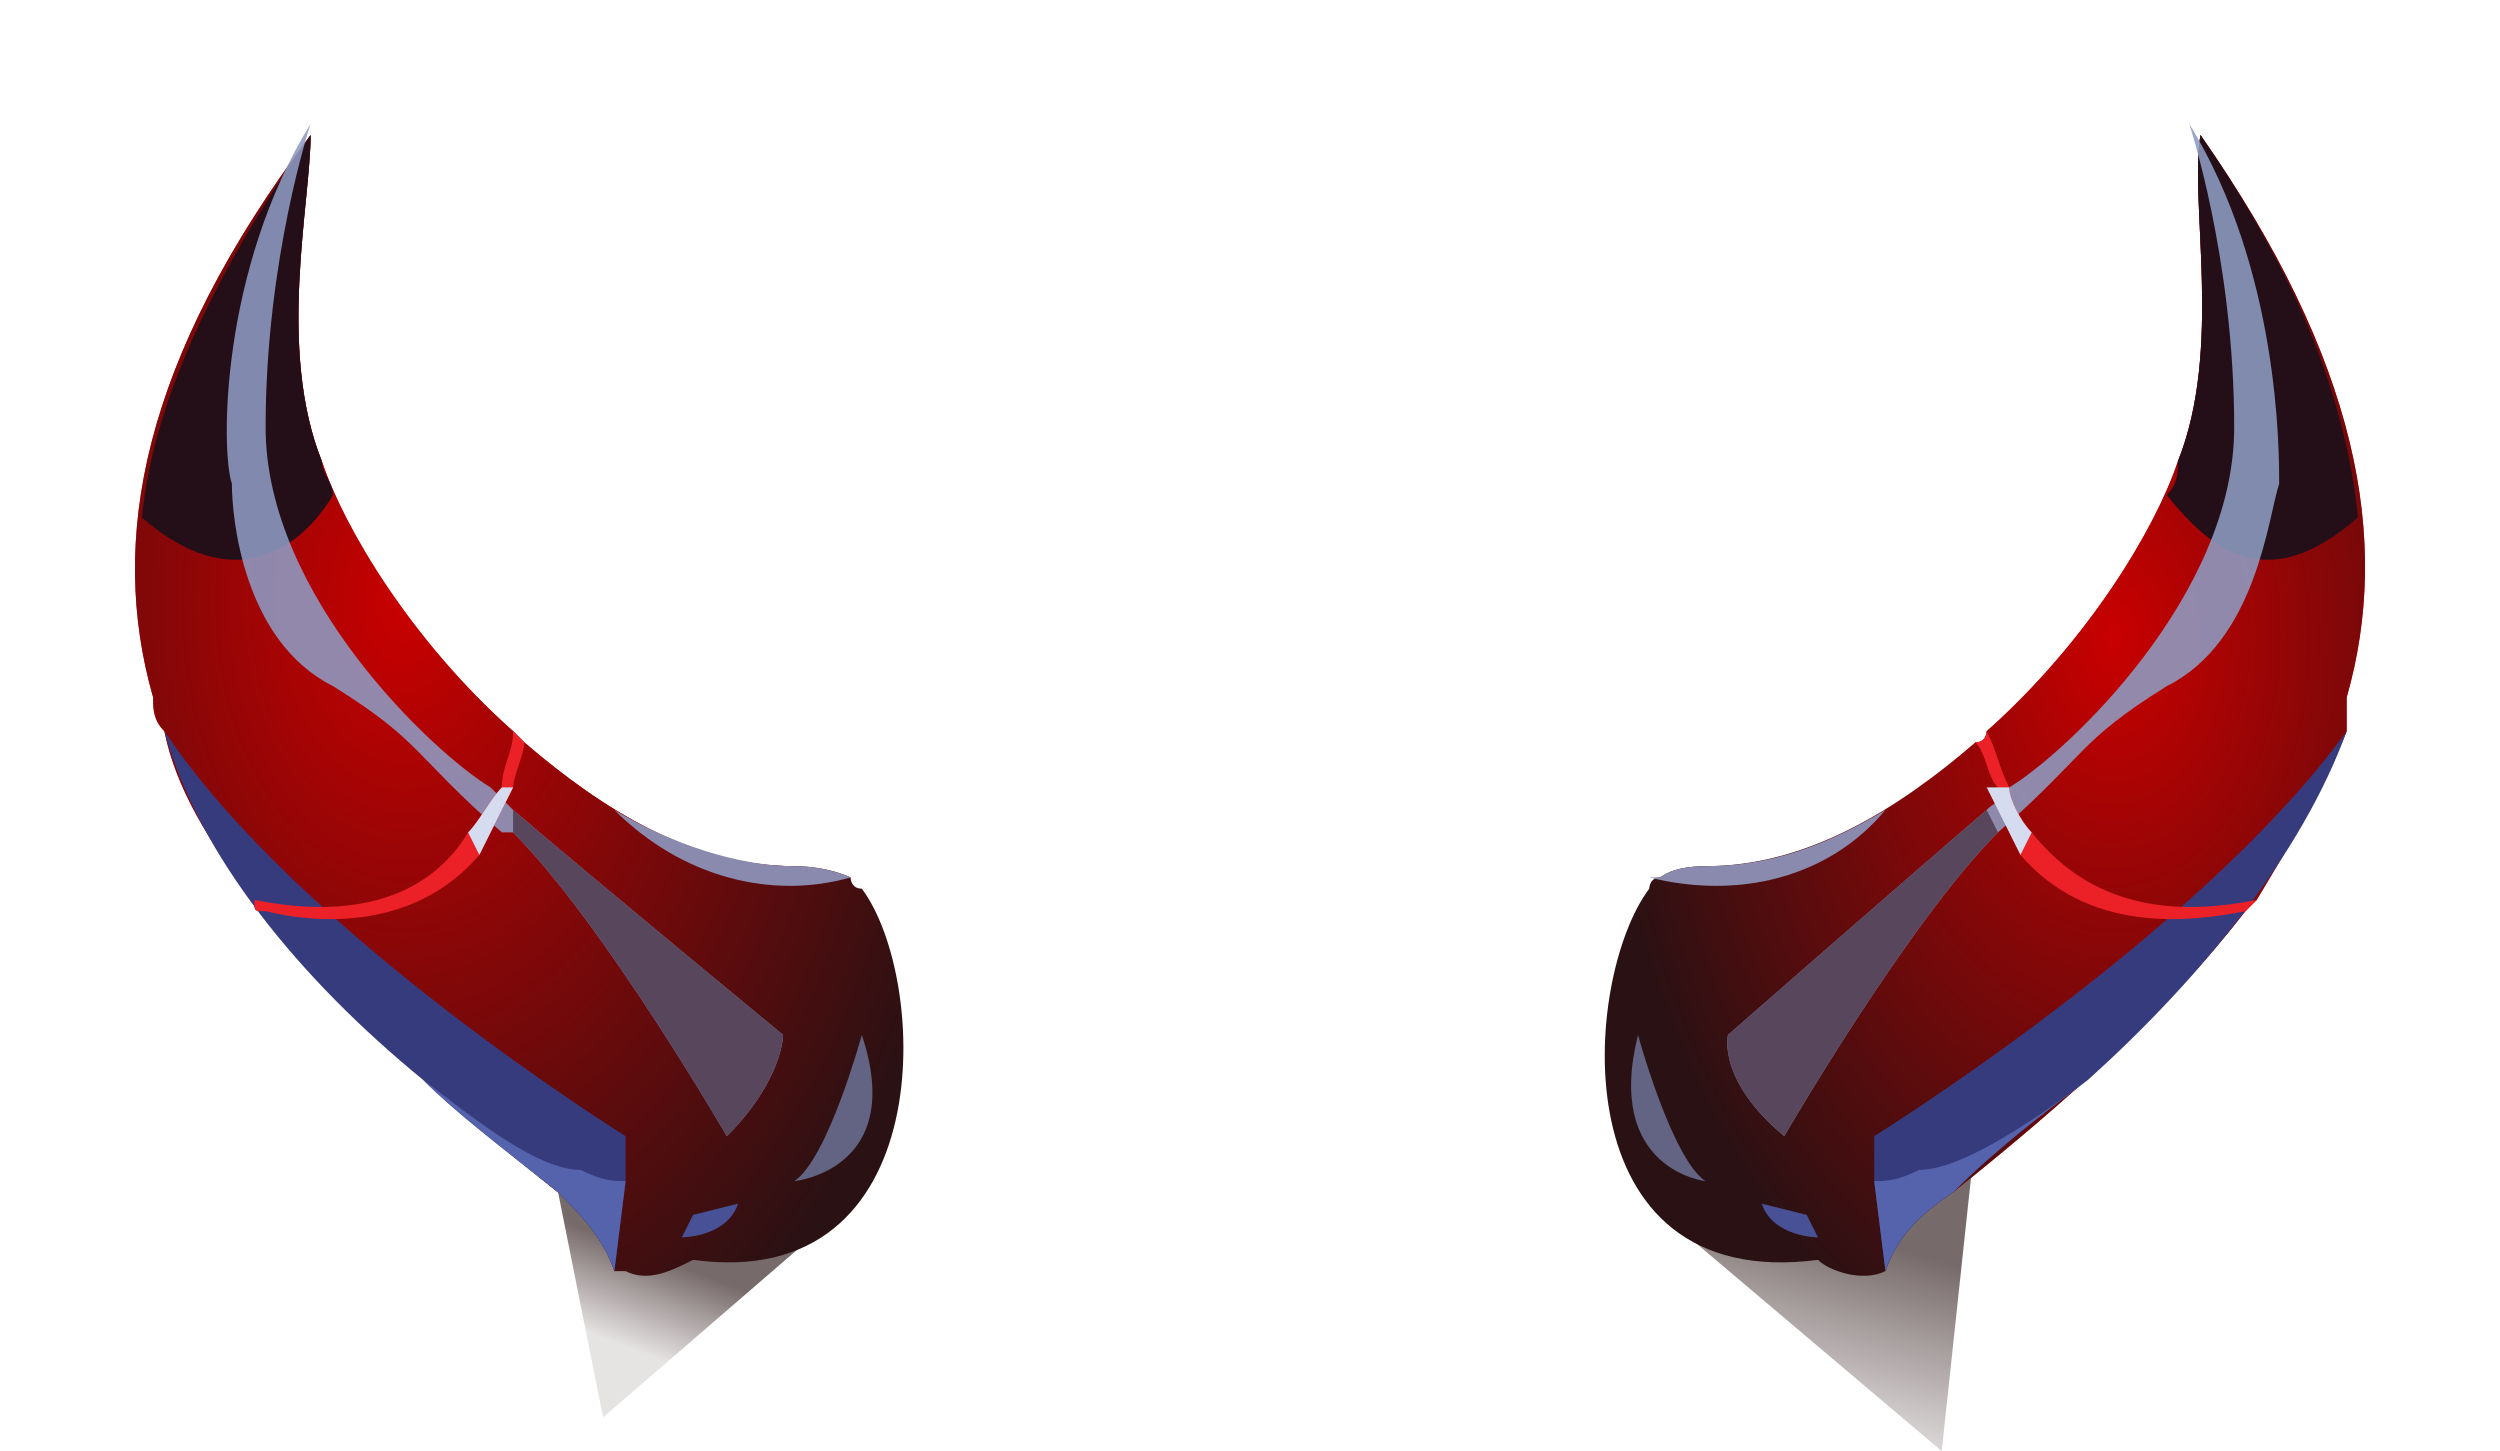 <?xml version="1.0" encoding="UTF-8" standalone="no"?>
<svg
   width="222.243"
   height="129"
   viewBox="0 0 222.243 129"
   version="1.1"
   id="svg83"
   sodipodi:docname="cb-layer-0800.svg"
   xmlns:inkscape="http://www.inkscape.org/namespaces/inkscape"
   xmlns:sodipodi="http://sodipodi.sourceforge.net/DTD/sodipodi-0.dtd"
   xmlns="http://www.w3.org/2000/svg"
   xmlns:svg="http://www.w3.org/2000/svg">
  <sodipodi:namedview
     id="namedview85"
     pagecolor="#ffffff"
     bordercolor="#666666"
     borderopacity="1.0"
     inkscape:pageshadow="2"
     inkscape:pageopacity="0.0"
     inkscape:pagecheckerboard="0" />
  <defs
     id="defs28">
    <linearGradient
       x1="19.161"
       y1="99.572"
       x2="14.032"
       y2="116.954"
       id="id-68433"
       gradientTransform="scale(1.018,0.983)"
       gradientUnits="userSpaceOnUse">
      <stop
         stop-color="#1C0606"
         offset="0%"
         id="stop2" />
      <stop
         stop-color="#270E0E"
         offset="100%"
         stop-opacity="0.199"
         id="stop4" />
    </linearGradient>
    <filter
       width="1.41"
       height="1.253"
       x="-0.205"
       y="-0.126"
       id="id-68434"
       filterUnits="objectBoundingBox">
      <feGaussianBlur
         in="SourceGraphic"
         stdDeviation="5"
         id="feGaussianBlur7" />
    </filter>
    <radialGradient
       cx="56.749"
       cy="37.244"
       r="56.297"
       id="id-68435"
       fx="56.749"
       fy="37.244"
       gradientTransform="scale(0.816,1.225)"
       gradientUnits="userSpaceOnUse">
      <stop
         stop-color="#C90000"
         offset="0%"
         id="stop10" />
      <stop
         stop-color="#2A1113"
         offset="100%"
         id="stop12" />
    </radialGradient>
    <linearGradient
       x1="44.73"
       y1="116.754"
       x2="40.625"
       y2="124.963"
       id="id-68436"
       gradientTransform="scale(1.14,0.877)"
       gradientUnits="userSpaceOnUse">
      <stop
         stop-color="#1C0606"
         offset="0%"
         id="stop15" />
      <stop
         stop-color="#270E0E"
         offset="100%"
         stop-opacity="0.199"
         id="stop17" />
    </linearGradient>
    <filter
       width="1.393"
       height="1.254"
       x="-0.197"
       y="-0.127"
       id="id-68437"
       filterUnits="objectBoundingBox">
      <feGaussianBlur
         in="SourceGraphic"
         stdDeviation="5"
         id="feGaussianBlur20" />
    </filter>
    <radialGradient
       cx="29.603"
       cy="34.946"
       r="63.256"
       id="id-68438"
       fx="29.603"
       fy="34.946"
       gradientTransform="scale(0.821,1.218)"
       gradientUnits="userSpaceOnUse">
      <stop
         stop-color="#C90000"
         offset="0%"
         id="stop23" />
      <stop
         stop-color="#2A1113"
         offset="100%"
         id="stop25" />
    </radialGradient>
  </defs>
  <g
     transform="translate(11.613,11)"
     id="id-68439">
    <g
       transform="translate(130)"
       id="id-68440">
      <polygon
         points="34,90 5,96 31,118 "
         fill="url(#id-68433)"
         opacity="0.599"
         id="id-68441"
         style="fill:url(#id-68433)" />
      <path
         d="m 67,51 c 0,1 0,2 0,3 -2,5 -5,10 -8,15 -1,1 -1,1 -1,1 -7,9 -16,17 -26,25 -1,1 -11,3 -16,-5 -6,-7 -7,-21 -5,-21 8,0 16,-8 23,-14 1,0 1,-1 1,-1 C 44,46 50,36 52,30 56,20 53,7 54,1 68,21 71,37 67,51 Z"
         fill="#ff2626"
         id="id-68442"
         filter="url(#id-68434)" />
      <path
         d="m 67,51 c 0,1 0,2 0,3 -2,5 -5,10 -8,15 -1,1 -1,1 -1,1 -7,9 -16,17 -26,25 -3,2 -5,4 -6,7 0,0 0,0 0,0 -2,1 -5,0 -6,-1 -23,3 -21,-25 -15,-33 0,0 0,-1 1,-1 0,0 1,-1 4,-1 9,0 17,-5 24,-11 1,0 1,-1 1,-1 C 44,46 50,36 52,30 56,20 53,7 54,1 68,21 71,37 67,51 Z"
         fill="url(#id-68435)"
         id="path32"
         style="fill:url(#id-68435)" />
      <path
         d="M 67,54 C 63,65 54,76 44,85 v 0 c -4,3 -8,6 -12,10 -3,2 -5,4 -6,7 l -1,-8 v -4 c 0,0 29,-18 42,-36 z"
         fill="#363b7e"
         id="path34" />
      <path
         d="m 4,81 c 0,0 3,11 6,13 0,0 -9,-1 -6,-13 z"
         fill="#636383"
         id="path36" />
      <path
         d="m 15,96 4,1 1,2 c 0,0 -4,0 -5,-3 z"
         fill="#485096"
         id="path38" />
      <path
         d="m 44,85 c -4,3 -8,6 -12,10 -3,2 -5,4 -6,7 l -1,-8 c 1,0 2,0 4,-1 4,0 11,-5 15,-8 z"
         fill="#5562ac"
         id="path40" />
      <path
         d="m 26,61 c -5,6 -13,8 -21,6 0,0 0,0 1,0 0,0 1,-1 4,-1 6,0 11,-2 16,-5 z"
         fill="#898aae"
         id="path42" />
      <path
         d="m 68,35 c -8,7 -13,3 -17,-2 1,-1 1,-2 1,-3 4,-10 1,-23 2,-29 9,13 13,24 14,34 z"
         fill="#240f18"
         id="path44" />
      <path
         d="m 61,32 c -1,3 -2,14 -10,18 -8,5 -7,6 -15,13 v 0 C 28,71 17,90 17,90 11,85 12,81 12,81 12,81 28,67 35,61 36,60 37,60 37,59 42,56 57,42 57,27 57,12 53,0 53,0 c 8,13 8,29 8,32 z"
         fill="#8e9bc2"
         opacity="0.882"
         id="path46" />
      <path
         d="m 59,69 c -1,1 -1,1 -1,1 -5,1 -14,2 -20,-5 -1,-2 -2,-4 -2,-6 -1,-1 -1,-3 -2,-4 1,0 1,-1 1,-1 1,2 1,3 2,5 0,1 1,3 2,4 4,5 10,8 20,6 z"
         fill="#ec2027"
         id="path48" />
      <path
         d="m 39,63 -1,2 c -1,-2 -2,-4 -3,-6 h 2 c 0,1 1,3 2,4 z"
         fill="#d5dcf0"
         id="path50" />
      <path
         d="M 36,63 C 28,71 17,90 17,90 11,85 12,81 12,81 12,81 28,67 35,61 Z"
         fill="#58465d"
         id="path52" />
    </g>
    <polygon
       points="64,96 38,95 42,115 "
       fill="url(#id-68436)"
       opacity="0.599"
       id="polygon55"
       style="fill:url(#id-68436)" />
    <g
       id="id-68456">
      <path
         d="m 2,51 c 0,1 0,2 1,3 1,5 4,10 8,15 0,1 0,1 1,1 7,9 16,17 26,25 0,0 17,2 19,-1 7,-8 4,-28 2,-28 C 50,66 42,61 35,55 35,55 34,54 34,54 25,46 19,36 17,30 13,20 16,7 16,1 1,21 -2,37 2,51 Z"
         fill="#ff2626"
         id="path57"
         filter="url(#id-68437)" />
      <path
         d="m 2,51 c 0,1 0,2 1,3 1,5 4,10 8,15 0,1 0,1 1,1 7,9 16,17 26,25 2,2 4,4 5,7 0,0 1,0 1,0 2,1 4,0 6,-1 22,3 21,-25 15,-33 -1,0 -1,-1 -1,-1 0,0 -2,-1 -5,-1 C 50,66 42,61 35,55 35,55 34,54 34,54 25,46 19,36 17,30 13,20 16,7 16,1 1,21 -2,37 2,51 Z"
         fill="url(#id-68438)"
         id="path59"
         style="fill:url(#id-68438)" />
      <path
         d="m 3,54 c 3,11 12,22 23,31 v 0 c 3,3 7,6 12,10 2,2 4,4 5,7 l 1,-8 V 90 C 44,90 15,72 3,54 Z"
         fill="#363b7e"
         id="path61" />
      <path
         d="m 65,81 c 0,0 -3,11 -6,13 0,0 10,-1 6,-13 z"
         fill="#636383"
         id="path63" />
      <path
         d="m 54,96 -4,1 -1,2 c 0,0 4,0 5,-3 z"
         fill="#485096"
         id="path65" />
      <path
         d="m 26,85 c 3,3 7,6 12,10 2,2 4,4 5,7 l 1,-8 c -1,0 -2,0 -4,-1 -4,0 -10,-5 -14,-8 z"
         fill="#5562ac"
         id="path67" />
      <path
         d="m 43,61 c 6,6 14,8 21,6 0,0 0,0 0,0 0,0 -2,-1 -5,-1 -5,0 -11,-2 -16,-5 z"
         fill="#898aae"
         id="path69" />
      <path
         d="m 1,35 c 8,7 14,3 17,-2 0,-1 -1,-2 -1,-3 C 13,20 16,7 16,1 7,14 2,25 1,35 Z"
         fill="#240f18"
         id="path71" />
      <path
         d="m 9,32 c 0,3 1,14 9,18 8,5 7,6 15,13 h 1 c 8,8 19,27 19,27 5,-5 5,-9 5,-9 C 58,81 41,67 34,61 33,60 33,60 32,59 27,56 12,42 12,27 12,12 16,0 16,0 8,13 8,29 9,32 Z"
         fill="#8e9bc2"
         opacity="0.879"
         id="path73" />
      <path
         d="m 11,69 c 0,1 0,1 1,1 4,1 13,2 19,-5 1,-2 2,-4 3,-6 0,-1 1,-3 1,-4 0,0 -1,-1 -1,-1 0,2 -1,3 -1,5 -1,1 -2,3 -3,4 -3,5 -9,8 -19,6 z"
         fill="#ec2027"
         id="path75" />
      <path
         d="m 30,63 1,2 c 1,-2 2,-4 3,-6 h -1 c -1,1 -2,3 -3,4 z"
         fill="#d5dcf0"
         id="path77" />
      <path
         d="m 34,63 c 8,8 19,27 19,27 5,-5 5,-9 5,-9 0,0 -17,-14 -24,-20 z"
         fill="#58465d"
         id="path79" />
    </g>
  </g>
</svg>
